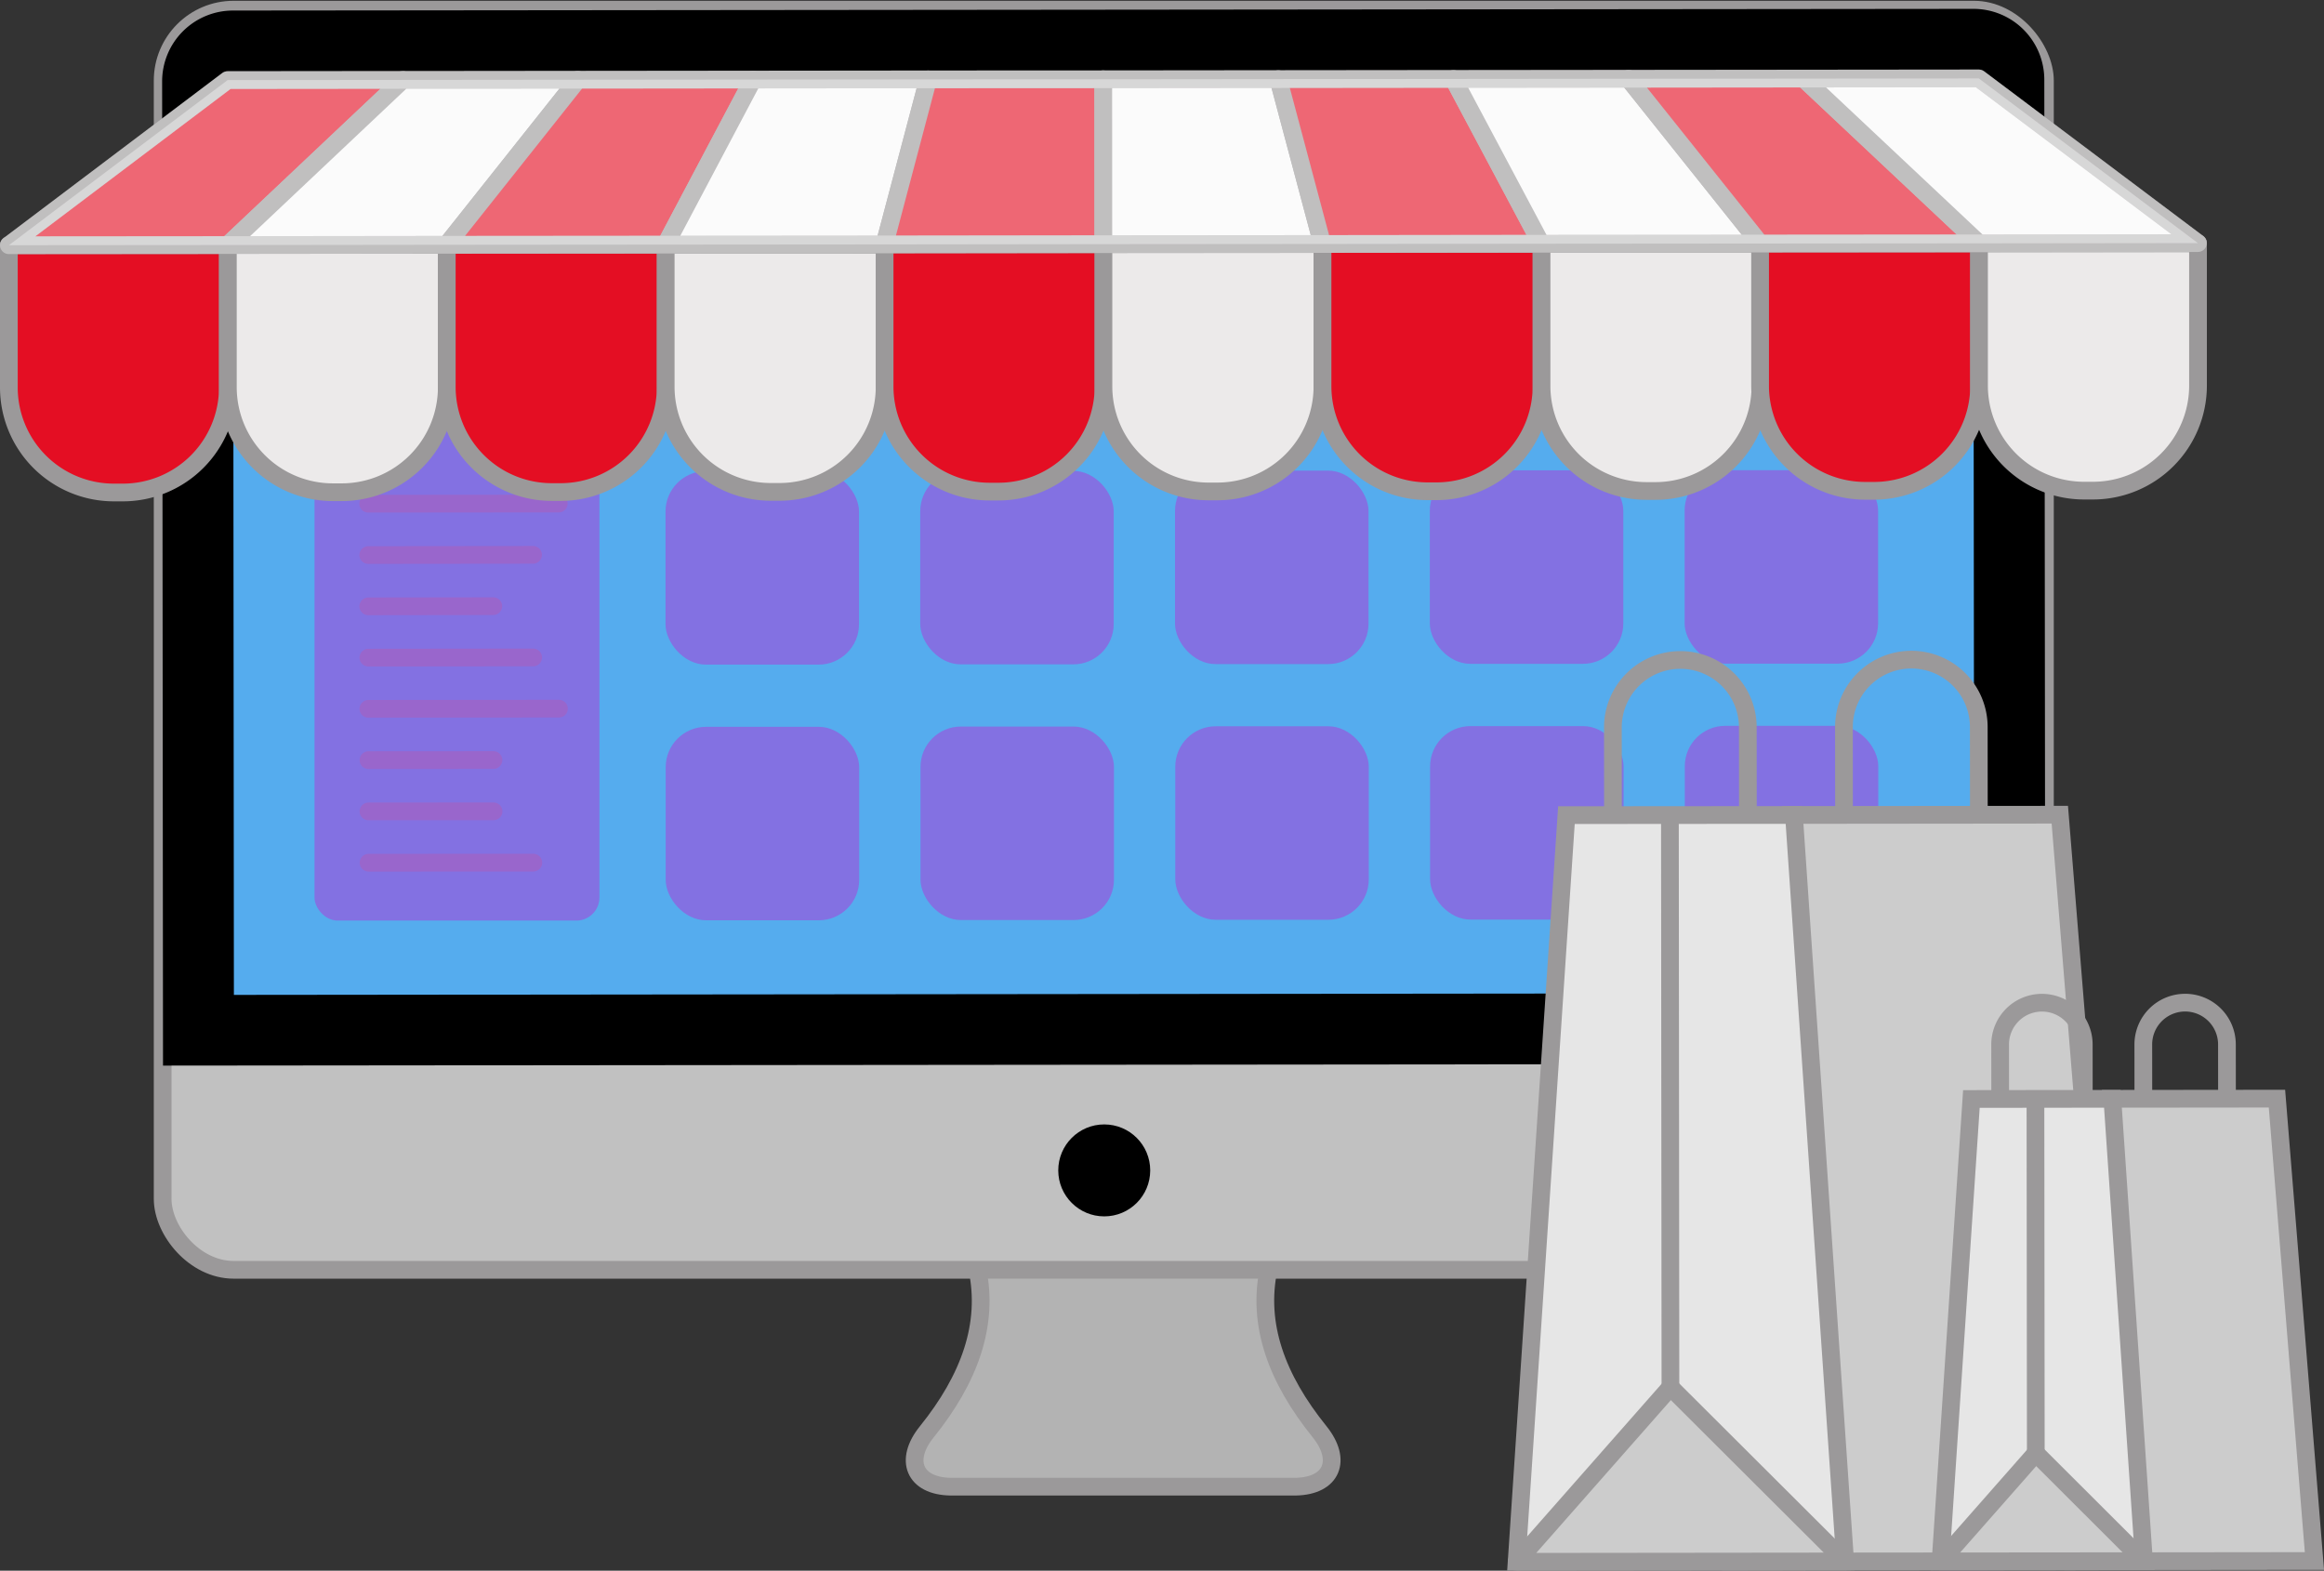 <svg xmlns="http://www.w3.org/2000/svg" viewBox="0 0 262.32 177.29"><rect x="0" y="0" width="262.32" height="177.29" fill="#333333" stroke="none"/><defs><style>.cls-1{fill:#b3b3b3;}.cls-1,.cls-10,.cls-11,.cls-12,.cls-13,.cls-2,.cls-6,.cls-7,.cls-8{stroke:#9b999a;}.cls-1,.cls-11,.cls-12,.cls-2,.cls-5{stroke-miterlimit:10;}.cls-1,.cls-10,.cls-11,.cls-12,.cls-13,.cls-2,.cls-5,.cls-6,.cls-7,.cls-8,.cls-9{stroke-width:2px;}.cls-2{fill:#c1c1c1;}.cls-3{fill:#55acee;}.cls-4{fill:#8371e2;}.cls-10,.cls-5{fill:none;}.cls-5{stroke:#96c;}.cls-10,.cls-13,.cls-5,.cls-6,.cls-7,.cls-8,.cls-9{stroke-linecap:round;}.cls-6{fill:#e40e23;}.cls-10,.cls-13,.cls-6,.cls-7,.cls-8,.cls-9{stroke-linejoin:round;}.cls-7{fill:#eceaea;}.cls-8{fill:#f9f9f9;}.cls-9{fill:#fff;stroke:#fff;opacity:0.37;}.cls-11,.cls-13{fill:#ccc;}.cls-12{fill:#e6e6e6;}</style></defs><title>Asset 9</title><g id="Layer_2" data-name="Layer 2"><g id="Layer_1-2" data-name="Layer 1"><path class="cls-1" d="M148.94,161.6c-4.84-6-7.08-12.1-5.73-18.44H126.76l-16.46,0c1.36,6.34-.87,12.48-5.69,18.46-2.59,3.2-1.41,6.13,2.71,6.19h.07l19.39,0,19.39,0h.07C150.36,167.73,151.53,164.81,148.94,161.6Z"/><rect class="cls-2" x="18.36" y="1.09" width="212.46" height="142.24" rx="8.01"/><path class="cls-3" d="M22.3,9.2a4,4,0,0,1,4-4L222.73,5a4,4,0,0,1,4,4l.1,107.1L22.4,116.3Z"/><path d="M222.74,9h0l.1,103.1L26.4,112.3,26.31,9.19,222.73,9h0m0-8h0L26.3,1.19a8,8,0,0,0-8,8l.1,111.09,212.46-.2L230.75,9a8,8,0,0,0-8-8Z"/><circle cx="124.64" cy="132.11" r="5.19"/><rect class="cls-4" x="35.5" y="32.58" width="32.16" height="71.33" rx="2.6"/><line class="cls-5" x1="41.56" y1="56.86" x2="63.07" y2="56.84"/><line class="cls-5" x1="41.57" y1="62.65" x2="60.17" y2="62.63"/><line class="cls-5" x1="41.57" y1="68.44" x2="55.68" y2="68.42"/><line class="cls-5" x1="41.58" y1="74.23" x2="60.18" y2="74.21"/><line class="cls-5" x1="41.58" y1="80.01" x2="63.09" y2="79.99"/><line class="cls-5" x1="41.59" y1="85.8" x2="55.7" y2="85.79"/><line class="cls-5" x1="41.59" y1="91.59" x2="55.71" y2="91.58"/><line class="cls-5" x1="41.6" y1="97.38" x2="60.2" y2="97.37"/><rect class="cls-4" x="75.12" y="53.18" width="21.84" height="21.84" rx="4.56"/><rect class="cls-4" x="103.87" y="53.15" width="21.84" height="21.84" rx="4.56"/><rect class="cls-4" x="132.63" y="53.12" width="21.84" height="21.84" rx="4.56"/><rect class="cls-4" x="161.39" y="53.09" width="21.84" height="21.84" rx="4.56"/><rect class="cls-4" x="190.15" y="53.07" width="21.84" height="21.84" rx="4.56"/><rect class="cls-4" x="75.14" y="82.04" width="21.84" height="21.84" rx="4.56"/><rect class="cls-4" x="103.9" y="82.01" width="21.84" height="21.84" rx="4.56"/><rect class="cls-4" x="132.66" y="81.98" width="21.84" height="21.84" rx="4.56"/><rect class="cls-4" x="161.42" y="81.96" width="21.84" height="21.84" rx="4.56"/><rect class="cls-4" x="190.17" y="81.93" width="21.84" height="21.84" rx="4.56"/><path class="cls-6" d="M1,27.67H25.72a0,0,0,0,1,0,0V43.73A11.86,11.86,0,0,1,13.86,55.59h-1A11.86,11.86,0,0,1,1,43.73V27.67A0,0,0,0,1,1,27.67Z"/><path class="cls-7" d="M25.72,27.64H50.43a0,0,0,0,1,0,0V43.7A11.86,11.86,0,0,1,38.57,55.56h-1A11.86,11.86,0,0,1,25.72,43.7V27.64a0,0,0,0,1,0,0Z"/><path class="cls-6" d="M50.43,27.62H75.14a0,0,0,0,1,0,0V43.68A11.86,11.86,0,0,1,63.28,55.54h-1A11.86,11.86,0,0,1,50.43,43.68V27.62a0,0,0,0,1,0,0Z"/><path class="cls-7" d="M75.14,27.6H99.85a0,0,0,0,1,0,0V43.66A11.86,11.86,0,0,1,88,55.52H87A11.86,11.86,0,0,1,75.14,43.66V27.6a0,0,0,0,1,0,0Z"/><path class="cls-6" d="M99.85,27.57h24.71a0,0,0,0,1,0,0V43.63A11.86,11.86,0,0,1,112.7,55.49h-1A11.86,11.86,0,0,1,99.85,43.63V27.57A0,0,0,0,1,99.85,27.57Z"/><path class="cls-7" d="M124.56,27.55h24.71a0,0,0,0,1,0,0V43.61a11.86,11.86,0,0,1-11.86,11.86h-1a11.86,11.86,0,0,1-11.86-11.86V27.55a0,0,0,0,1,0,0Z"/><path class="cls-6" d="M149.26,27.53H174a0,0,0,0,1,0,0V43.59a11.86,11.86,0,0,1-11.86,11.86h-1a11.86,11.86,0,0,1-11.86-11.86V27.53a0,0,0,0,1,0,0Z"/><path class="cls-7" d="M174,27.5h24.71a0,0,0,0,1,0,0V43.56a11.86,11.86,0,0,1-11.86,11.86h-1A11.86,11.86,0,0,1,174,43.56V27.5a0,0,0,0,1,0,0Z"/><path class="cls-6" d="M198.68,27.48h24.71a0,0,0,0,1,0,0V43.54A11.86,11.86,0,0,1,211.53,55.4h-1a11.86,11.86,0,0,1-11.86-11.86V27.48a0,0,0,0,1,0,0Z"/><path class="cls-7" d="M223.39,27.46H248.1a0,0,0,0,1,0,0V43.52a11.86,11.86,0,0,1-11.86,11.86h-1a11.86,11.86,0,0,1-11.86-11.86V27.46a0,0,0,0,1,0,0Z"/><polygon class="cls-6" points="25.71 27.66 1 27.68 25.69 9.04 45.46 9.02 25.71 27.66"/><polygon class="cls-8" points="50.42 27.63 25.71 27.66 45.46 9.02 65.22 9 50.42 27.63"/><polygon class="cls-6" points="75.13 27.61 50.42 27.63 65.22 9 84.99 8.98 75.13 27.61"/><polygon class="cls-8" points="99.83 27.59 75.13 27.61 84.99 8.98 104.76 8.96 99.83 27.59"/><polygon class="cls-6" points="124.54 27.56 99.83 27.59 104.76 8.96 124.53 8.95 124.54 27.56"/><polygon class="cls-8" points="149.25 27.54 124.54 27.56 124.53 8.95 144.29 8.93 149.25 27.54"/><polygon class="cls-6" points="173.96 27.51 149.25 27.54 144.29 8.93 164.06 8.91 173.96 27.51"/><polygon class="cls-8" points="198.67 27.49 173.96 27.51 164.06 8.91 183.82 8.89 198.67 27.49"/><polygon class="cls-6" points="223.38 27.47 198.67 27.49 183.82 8.89 203.59 8.87 223.38 27.47"/><polygon class="cls-8" points="248.09 27.44 223.38 27.47 203.59 8.87 223.36 8.85 248.09 27.44"/><polygon class="cls-9" points="223.36 8.85 203.59 8.87 183.82 8.89 164.06 8.91 144.29 8.93 124.53 8.95 104.76 8.96 84.99 8.98 65.22 9 45.46 9.02 25.69 9.04 1 27.68 25.71 27.66 50.42 27.63 75.13 27.61 99.83 27.59 124.54 27.56 149.25 27.54 173.96 27.51 198.67 27.49 223.38 27.47 248.09 27.44 223.36 8.85"/><path class="cls-10" d="M208.12,74.48h15.23a0,0,0,0,1,0,0V87.29a7.61,7.61,0,0,1-7.61,7.61h0a7.61,7.61,0,0,1-7.61-7.61V74.48A0,0,0,0,1,208.12,74.48Z" transform="translate(431.56 169.17) rotate(179.95)"/><path class="cls-10" d="M182,74.5h15.23a0,0,0,0,1,0,0V87.31a7.61,7.61,0,0,1-7.61,7.61h0A7.61,7.61,0,0,1,182,87.31V74.5A0,0,0,0,1,182,74.5Z" transform="translate(379.36 169.25) rotate(179.95)"/><polygon class="cls-11" points="195.43 176.26 239.33 176.22 232.5 91.96 202.09 91.99 195.43 176.26"/><polygon class="cls-12" points="171.19 176.29 208.27 176.25 202.49 91.99 176.81 92.01 171.19 176.29"/><polygon class="cls-13" points="208.27 176.25 188.55 156.58 171.19 176.29 208.27 176.25"/><line class="cls-11" x1="188.55" y1="156.58" x2="188.49" y2="92.01"/><path class="cls-10" d="M241.91,113.18h9.43a0,0,0,0,1,0,0v7.93a4.72,4.72,0,0,1-4.72,4.72h0a4.72,4.72,0,0,1-4.72-4.72v-7.93A0,0,0,0,1,241.91,113.18Z" transform="translate(493.37 238.79) rotate(179.95)"/><path class="cls-10" d="M225.75,113.2h9.43a0,0,0,0,1,0,0v7.93a4.72,4.72,0,0,1-4.72,4.72h0a4.72,4.72,0,0,1-4.72-4.72V113.2A0,0,0,0,1,225.75,113.2Z" transform="translate(461.05 238.83) rotate(179.95)"/><polygon class="cls-11" points="234.05 176.23 261.24 176.2 257.01 124.01 238.18 124.03 234.05 176.23"/><polygon class="cls-12" points="219.04 176.24 242 176.22 238.43 124.03 222.52 124.05 219.04 176.24"/><polygon class="cls-13" points="242 176.22 229.79 164.03 219.04 176.24 242 176.22"/><line class="cls-11" x1="229.79" y1="164.03" x2="229.75" y2="124.05"/></g></g></svg>